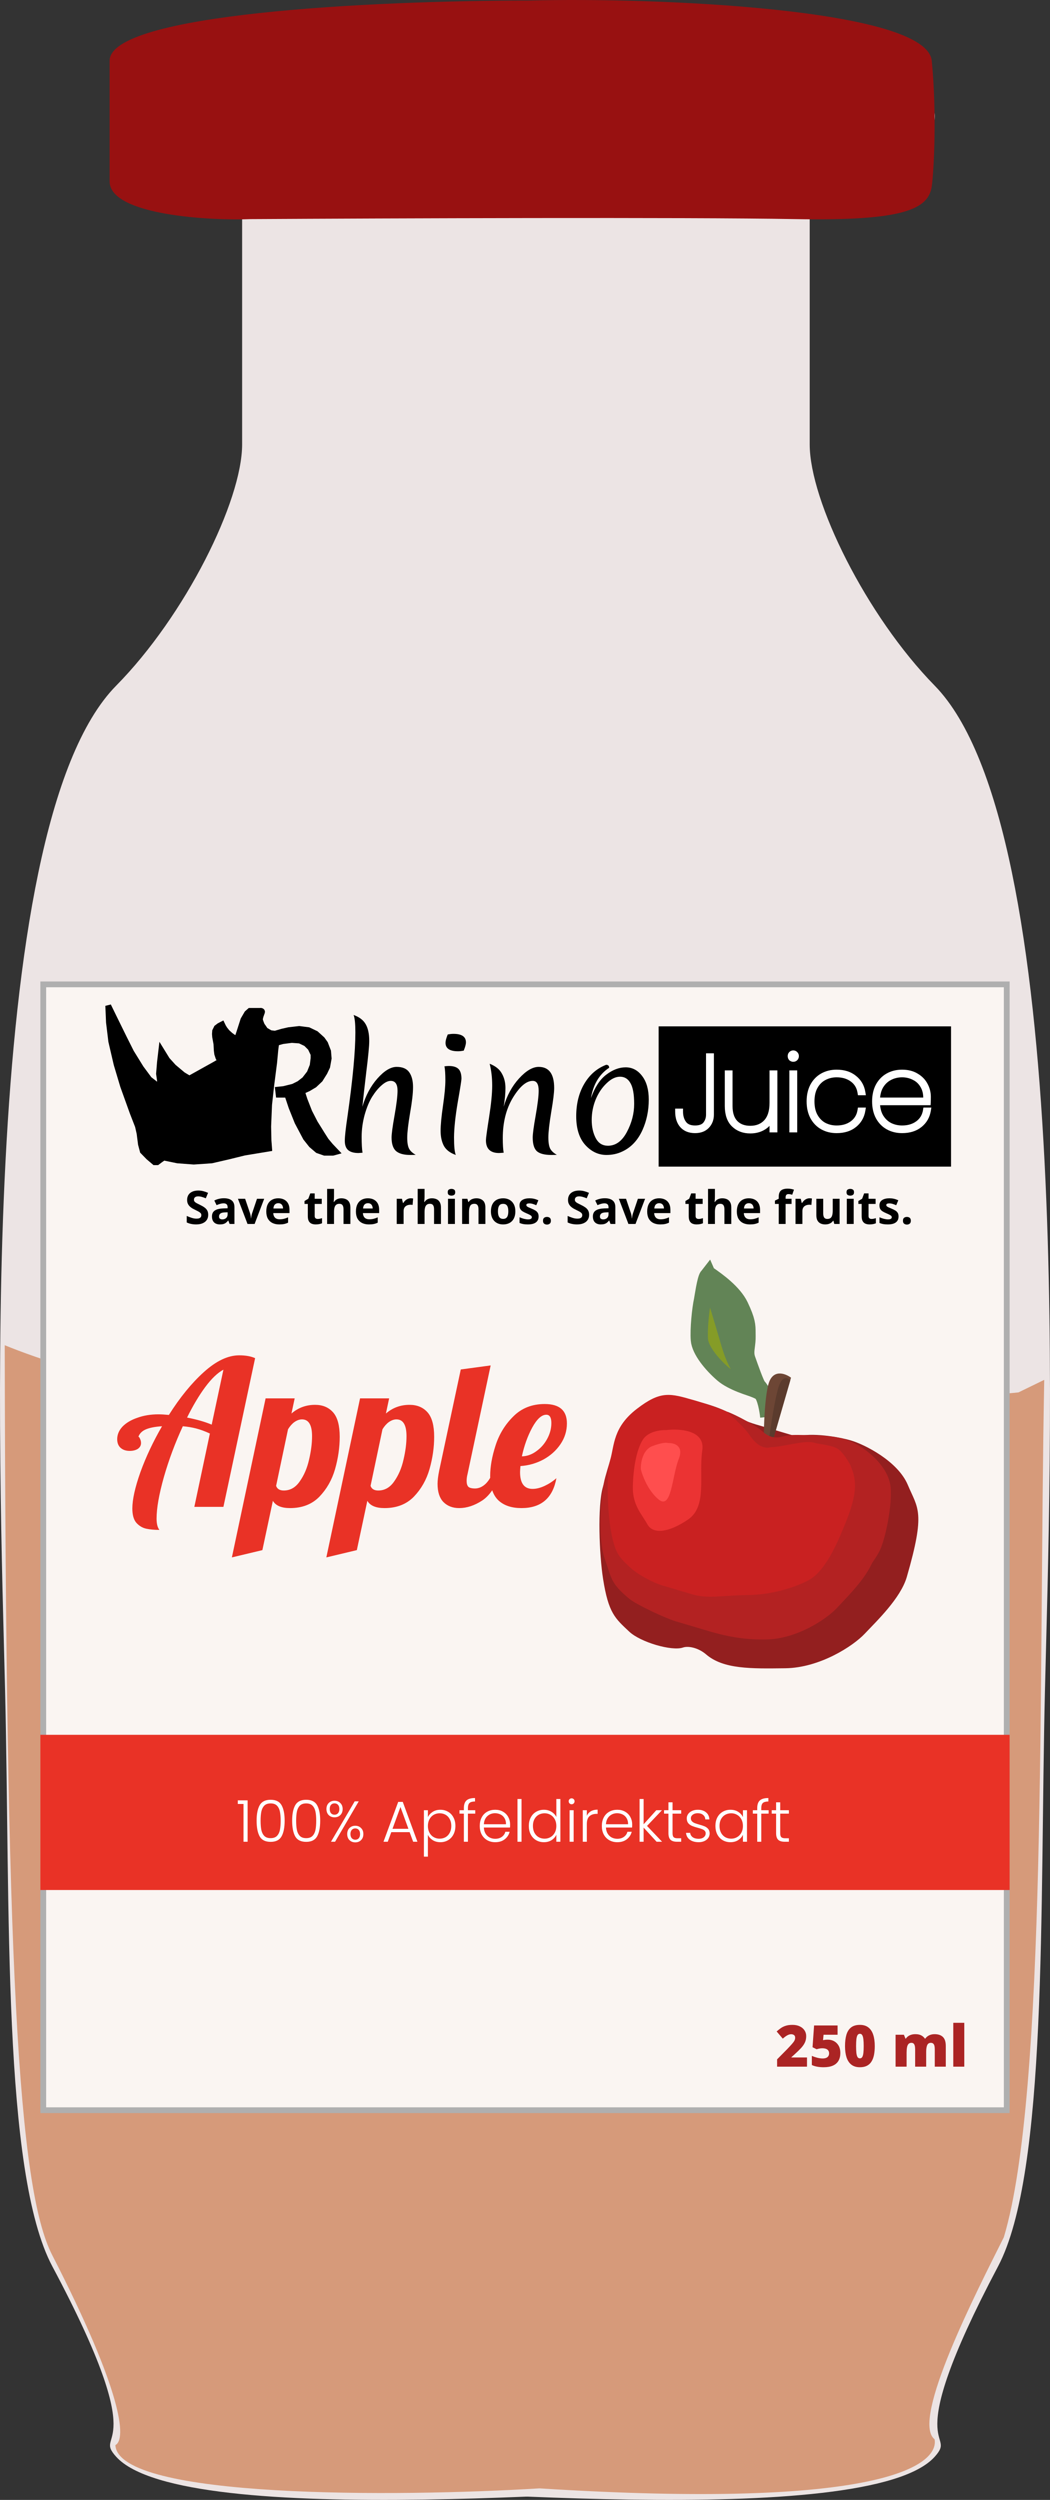 <svg width="182" height="433" viewBox="0 0 182 433" fill="none" xmlns="http://www.w3.org/2000/svg">
<rect x="0" y="0" width="182" height="433" fill="#333333" stroke="none"/>
<path d="M126.5 15C124.334 -2.05 107.015 17.789 65.5 20.522L51 430.302C69.953 430.849 150.408 438.403 162.008 425.534C166.215 420.866 155.371 425.862 172.992 392.559C181.614 376.264 180.223 330.517 181.125 292.81C182.028 255.103 186.375 143.631 162.008 118.752C150.159 106.655 140.348 86.802 140.348 76.966V35.352C159.842 35.352 161.105 30.905 162.008 20.522C162.91 10.139 128.666 32.05 126.5 15Z" fill="#ECE4E4"/>
<path d="M80 20.522C82.183 3.472 90.168 4.768 132 7.5V430.302C112.903 430.849 31.833 438.403 20.145 425.534C15.905 420.866 26.832 425.862 9.076 392.559C0.389 376.264 1.791 330.517 0.881 292.81C-0.028 255.103 -4.409 143.632 20.145 118.752C32.084 106.655 41.97 86.802 41.97 76.966V35.352C22.328 35.352 21.054 30.905 20.145 20.522C19.236 10.139 77.817 37.572 80 20.522Z" fill="#ECE4E4"/>
<path d="M77.218 247.008C43.368 247.008 12.182 237.669 0.82 233C1 340 3.096 379 9.048 390.594C21.271 414.409 21.959 422.527 20 423.5C20.47 432.839 69 432.5 93.5 431C152.738 434.736 162.784 426.975 162 422.5C157.769 419.231 169.5 396.5 174 387.5C181.5 362.5 180.021 290.559 181 239L176.536 241.172C169.679 241.95 152.323 241.989 137.749 235.918C119.531 228.331 119.531 247.008 77.218 247.008Z" fill="#CD7B4D" fill-opacity="0.7"/>
<path d="M161.503 10.523C160.603 1.467 113.511 -0.487 91.765 0.094C64.102 0.094 19 2.389 19 10.523V31.421C19 37.353 36.838 38.242 43.399 37.952C67.02 37.807 118.985 37.604 137.881 37.952C156.778 38.3 160.941 36.191 161.503 32.272C161.878 29.66 162.403 19.579 161.503 10.523Z" fill="#981111"/>
<rect x="7.5" y="170.5" width="167" height="195" fill="#FAF5F2" stroke="#AFAFAF"/>
<rect x="7" y="300.48" width="168" height="26.88" fill="#E93226"/>
<path d="M41.219 312.46V311.83H42.919V319H42.209V312.46H41.219ZM44.479 315.35C44.479 314.203 44.656 313.313 45.009 312.68C45.362 312.047 45.996 311.73 46.909 311.73C47.822 311.73 48.456 312.047 48.809 312.68C49.162 313.313 49.339 314.203 49.339 315.35C49.339 316.517 49.162 317.42 48.809 318.06C48.456 318.7 47.822 319.02 46.909 319.02C45.989 319.02 45.352 318.7 44.999 318.06C44.652 317.42 44.479 316.517 44.479 315.35ZM48.649 315.35C48.649 314.73 48.606 314.207 48.519 313.78C48.432 313.353 48.262 313.01 48.009 312.75C47.756 312.49 47.389 312.36 46.909 312.36C46.429 312.36 46.062 312.49 45.809 312.75C45.556 313.01 45.386 313.353 45.299 313.78C45.212 314.207 45.169 314.73 45.169 315.35C45.169 315.99 45.212 316.527 45.299 316.96C45.386 317.387 45.556 317.73 45.809 317.99C46.062 318.25 46.429 318.38 46.909 318.38C47.389 318.38 47.756 318.25 48.009 317.99C48.262 317.73 48.432 317.387 48.519 316.96C48.606 316.527 48.649 315.99 48.649 315.35ZM50.641 315.35C50.641 314.203 50.818 313.313 51.171 312.68C51.525 312.047 52.158 311.73 53.071 311.73C53.984 311.73 54.618 312.047 54.971 312.68C55.325 313.313 55.501 314.203 55.501 315.35C55.501 316.517 55.325 317.42 54.971 318.06C54.618 318.7 53.984 319.02 53.071 319.02C52.151 319.02 51.514 318.7 51.161 318.06C50.815 317.42 50.641 316.517 50.641 315.35ZM54.811 315.35C54.811 314.73 54.768 314.207 54.681 313.78C54.594 313.353 54.425 313.01 54.171 312.75C53.918 312.49 53.551 312.36 53.071 312.36C52.591 312.36 52.224 312.49 51.971 312.75C51.718 313.01 51.548 313.353 51.461 313.78C51.374 314.207 51.331 314.73 51.331 315.35C51.331 315.99 51.374 316.527 51.461 316.96C51.548 317.387 51.718 317.73 51.971 317.99C52.224 318.25 52.591 318.38 53.071 318.38C53.551 318.38 53.918 318.25 54.171 317.99C54.425 317.73 54.594 317.387 54.681 316.96C54.768 316.527 54.811 315.99 54.811 315.35ZM56.583 313.33C56.583 312.903 56.713 312.56 56.973 312.3C57.24 312.033 57.577 311.9 57.983 311.9C58.397 311.9 58.733 312.033 58.993 312.3C59.26 312.56 59.393 312.903 59.393 313.33C59.393 313.763 59.26 314.113 58.993 314.38C58.733 314.64 58.397 314.77 57.983 314.77C57.577 314.77 57.24 314.64 56.973 314.38C56.713 314.113 56.583 313.763 56.583 313.33ZM62.183 312L58.083 319H57.373L61.483 312H62.183ZM57.983 312.35C57.73 312.35 57.527 312.437 57.373 312.61C57.227 312.777 57.153 313.017 57.153 313.33C57.153 313.643 57.227 313.887 57.373 314.06C57.527 314.233 57.73 314.32 57.983 314.32C58.237 314.32 58.44 314.233 58.593 314.06C58.747 313.887 58.823 313.643 58.823 313.33C58.823 313.023 58.747 312.783 58.593 312.61C58.44 312.437 58.237 312.35 57.983 312.35ZM60.183 317.67C60.183 317.237 60.313 316.89 60.573 316.63C60.84 316.363 61.177 316.23 61.583 316.23C61.99 316.23 62.323 316.363 62.583 316.63C62.85 316.89 62.983 317.237 62.983 317.67C62.983 318.103 62.85 318.453 62.583 318.72C62.323 318.98 61.99 319.11 61.583 319.11C61.177 319.11 60.84 318.98 60.573 318.72C60.313 318.453 60.183 318.103 60.183 317.67ZM61.583 316.69C61.33 316.69 61.127 316.777 60.973 316.95C60.82 317.123 60.743 317.363 60.743 317.67C60.743 317.977 60.82 318.217 60.973 318.39C61.127 318.563 61.33 318.65 61.583 318.65C61.837 318.65 62.037 318.567 62.183 318.4C62.337 318.227 62.413 317.983 62.413 317.67C62.413 317.357 62.337 317.117 62.183 316.95C62.037 316.777 61.837 316.69 61.583 316.69ZM71.003 317.34H67.823L67.213 319H66.473L69.023 312.1H69.813L72.353 319H71.613L71.003 317.34ZM70.793 316.76L69.413 312.98L68.033 316.76H70.793ZM74.167 314.74C74.34 314.373 74.613 314.07 74.987 313.83C75.367 313.583 75.817 313.46 76.337 313.46C76.83 313.46 77.273 313.577 77.667 313.81C78.067 314.037 78.377 314.363 78.597 314.79C78.823 315.21 78.937 315.7 78.937 316.26C78.937 316.82 78.823 317.313 78.597 317.74C78.377 318.167 78.067 318.497 77.667 318.73C77.273 318.963 76.83 319.08 76.337 319.08C75.823 319.08 75.377 318.96 74.997 318.72C74.617 318.473 74.34 318.167 74.167 317.8V321.58H73.477V313.54H74.167V314.74ZM78.227 316.26C78.227 315.807 78.137 315.417 77.957 315.09C77.783 314.757 77.543 314.503 77.237 314.33C76.93 314.157 76.583 314.07 76.197 314.07C75.823 314.07 75.48 314.16 75.167 314.34C74.86 314.52 74.617 314.777 74.437 315.11C74.257 315.443 74.167 315.83 74.167 316.27C74.167 316.71 74.257 317.097 74.437 317.43C74.617 317.763 74.86 318.02 75.167 318.2C75.48 318.38 75.823 318.47 76.197 318.47C76.583 318.47 76.93 318.383 77.237 318.21C77.543 318.03 77.783 317.773 77.957 317.44C78.137 317.1 78.227 316.707 78.227 316.26ZM82.375 314.13H81.105V319H80.405V314.13H79.645V313.54H80.405V313.16C80.405 312.567 80.555 312.13 80.855 311.85C81.162 311.57 81.655 311.43 82.335 311.43V312.03C81.882 312.03 81.561 312.117 81.375 312.29C81.195 312.463 81.105 312.753 81.105 313.16V313.54H82.375V314.13ZM88.417 315.99C88.417 316.23 88.41 316.413 88.397 316.54H83.867C83.887 316.953 83.987 317.307 84.167 317.6C84.347 317.893 84.583 318.117 84.877 318.27C85.17 318.417 85.49 318.49 85.837 318.49C86.29 318.49 86.67 318.38 86.977 318.16C87.29 317.94 87.497 317.643 87.597 317.27H88.337C88.203 317.803 87.917 318.24 87.477 318.58C87.043 318.913 86.497 319.08 85.837 319.08C85.323 319.08 84.863 318.967 84.457 318.74C84.05 318.507 83.73 318.18 83.497 317.76C83.27 317.333 83.157 316.837 83.157 316.27C83.157 315.703 83.27 315.207 83.497 314.78C83.723 314.353 84.04 314.027 84.447 313.8C84.853 313.573 85.317 313.46 85.837 313.46C86.357 313.46 86.81 313.573 87.197 313.8C87.59 314.027 87.89 314.333 88.097 314.72C88.31 315.1 88.417 315.523 88.417 315.99ZM87.707 315.97C87.713 315.563 87.63 315.217 87.457 314.93C87.29 314.643 87.06 314.427 86.767 314.28C86.473 314.133 86.153 314.06 85.807 314.06C85.287 314.06 84.843 314.227 84.477 314.56C84.11 314.893 83.907 315.363 83.867 315.97H87.707ZM90.397 311.6V319H89.698V311.6H90.397ZM91.663 316.26C91.663 315.7 91.776 315.21 92.003 314.79C92.229 314.363 92.539 314.037 92.933 313.81C93.333 313.577 93.783 313.46 94.283 313.46C94.763 313.46 95.196 313.577 95.583 313.81C95.969 314.043 96.253 314.347 96.433 314.72V311.6H97.133V319H96.433V317.78C96.266 318.16 95.993 318.473 95.613 318.72C95.233 318.96 94.786 319.08 94.273 319.08C93.773 319.08 93.323 318.963 92.923 318.73C92.529 318.497 92.219 318.167 91.993 317.74C91.773 317.313 91.663 316.82 91.663 316.26ZM96.433 316.27C96.433 315.83 96.343 315.443 96.163 315.11C95.983 314.777 95.736 314.52 95.423 314.34C95.116 314.16 94.776 314.07 94.403 314.07C94.016 314.07 93.669 314.157 93.363 314.33C93.056 314.503 92.813 314.757 92.633 315.09C92.459 315.417 92.373 315.807 92.373 316.26C92.373 316.707 92.459 317.1 92.633 317.44C92.813 317.773 93.056 318.03 93.363 318.21C93.669 318.383 94.016 318.47 94.403 318.47C94.776 318.47 95.116 318.38 95.423 318.2C95.736 318.02 95.983 317.763 96.163 317.43C96.343 317.097 96.433 316.71 96.433 316.27ZM99.081 312.51C98.941 312.51 98.821 312.46 98.721 312.36C98.621 312.26 98.571 312.137 98.571 311.99C98.571 311.843 98.621 311.723 98.721 311.63C98.821 311.53 98.941 311.48 99.081 311.48C99.221 311.48 99.341 311.53 99.441 311.63C99.541 311.723 99.591 311.843 99.591 311.99C99.591 312.137 99.541 312.26 99.441 312.36C99.341 312.46 99.221 312.51 99.081 312.51ZM99.431 313.54V319H98.731V313.54H99.431ZM101.716 314.51C101.869 314.17 102.102 313.907 102.416 313.72C102.736 313.533 103.126 313.44 103.586 313.44V314.17H103.396C102.889 314.17 102.482 314.307 102.176 314.58C101.869 314.853 101.716 315.31 101.716 315.95V319H101.016V313.54H101.716V314.51ZM109.579 315.99C109.579 316.23 109.572 316.413 109.559 316.54H105.029C105.049 316.953 105.149 317.307 105.329 317.6C105.509 317.893 105.746 318.117 106.039 318.27C106.332 318.417 106.652 318.49 106.999 318.49C107.452 318.49 107.832 318.38 108.139 318.16C108.452 317.94 108.659 317.643 108.759 317.27H109.499C109.366 317.803 109.079 318.24 108.639 318.58C108.206 318.913 107.659 319.08 106.999 319.08C106.486 319.08 106.026 318.967 105.619 318.74C105.212 318.507 104.892 318.18 104.659 317.76C104.432 317.333 104.319 316.837 104.319 316.27C104.319 315.703 104.432 315.207 104.659 314.78C104.886 314.353 105.202 314.027 105.609 313.8C106.016 313.573 106.479 313.46 106.999 313.46C107.519 313.46 107.972 313.573 108.359 313.8C108.752 314.027 109.052 314.333 109.259 314.72C109.472 315.1 109.579 315.523 109.579 315.99ZM108.869 315.97C108.876 315.563 108.792 315.217 108.619 314.93C108.452 314.643 108.222 314.427 107.929 314.28C107.636 314.133 107.316 314.06 106.969 314.06C106.449 314.06 106.006 314.227 105.639 314.56C105.272 314.893 105.069 315.363 105.029 315.97H108.869ZM113.81 319L111.56 316.55V319H110.86V311.6H111.56V315.98L113.76 313.54H114.74L112.15 316.26L114.76 319H113.81ZM116.574 314.13V317.52C116.574 317.853 116.638 318.083 116.764 318.21C116.891 318.337 117.114 318.4 117.434 318.4H118.074V319H117.324C116.831 319 116.464 318.887 116.224 318.66C115.984 318.427 115.864 318.047 115.864 317.52V314.13H115.104V313.54H115.864V312.17H116.574V313.54H118.074V314.13H116.574ZM121.109 319.08C120.482 319.08 119.969 318.937 119.569 318.65C119.175 318.357 118.955 317.96 118.909 317.46H119.629C119.662 317.767 119.805 318.017 120.059 318.21C120.319 318.397 120.665 318.49 121.099 318.49C121.479 318.49 121.775 318.4 121.989 318.22C122.209 318.04 122.319 317.817 122.319 317.55C122.319 317.363 122.259 317.21 122.139 317.09C122.019 316.97 121.865 316.877 121.679 316.81C121.499 316.737 121.252 316.66 120.939 316.58C120.532 316.473 120.202 316.367 119.949 316.26C119.695 316.153 119.479 315.997 119.299 315.79C119.125 315.577 119.039 315.293 119.039 314.94C119.039 314.673 119.119 314.427 119.279 314.2C119.439 313.973 119.665 313.793 119.959 313.66C120.252 313.527 120.585 313.46 120.959 313.46C121.545 313.46 122.019 313.61 122.379 313.91C122.739 314.203 122.932 314.61 122.959 315.13H122.259C122.239 314.81 122.112 314.553 121.879 314.36C121.652 314.16 121.339 314.06 120.939 314.06C120.585 314.06 120.299 314.143 120.079 314.31C119.859 314.477 119.749 314.683 119.749 314.93C119.749 315.143 119.812 315.32 119.939 315.46C120.072 315.593 120.235 315.7 120.429 315.78C120.622 315.853 120.882 315.937 121.209 316.03C121.602 316.137 121.915 316.24 122.149 316.34C122.382 316.44 122.582 316.587 122.749 316.78C122.915 316.973 123.002 317.23 123.009 317.55C123.009 317.843 122.929 318.107 122.769 318.34C122.609 318.567 122.385 318.747 122.099 318.88C121.812 319.013 121.482 319.08 121.109 319.08ZM124.006 316.26C124.006 315.7 124.116 315.21 124.336 314.79C124.563 314.363 124.873 314.037 125.266 313.81C125.666 313.577 126.116 313.46 126.616 313.46C127.136 313.46 127.583 313.58 127.956 313.82C128.336 314.06 128.61 314.367 128.776 314.74V313.54H129.476V319H128.776V317.79C128.603 318.163 128.326 318.473 127.946 318.72C127.573 318.96 127.126 319.08 126.606 319.08C126.113 319.08 125.666 318.963 125.266 318.73C124.873 318.497 124.563 318.167 124.336 317.74C124.116 317.313 124.006 316.82 124.006 316.26ZM128.776 316.27C128.776 315.83 128.686 315.443 128.506 315.11C128.326 314.777 128.08 314.52 127.766 314.34C127.46 314.16 127.12 314.07 126.746 314.07C126.36 314.07 126.013 314.157 125.706 314.33C125.4 314.503 125.156 314.757 124.976 315.09C124.803 315.417 124.716 315.807 124.716 316.26C124.716 316.707 124.803 317.1 124.976 317.44C125.156 317.773 125.4 318.03 125.706 318.21C126.013 318.383 126.36 318.47 126.746 318.47C127.12 318.47 127.46 318.38 127.766 318.2C128.08 318.02 128.326 317.763 128.506 317.43C128.686 317.097 128.776 316.71 128.776 316.27ZM133.224 314.13H131.954V319H131.254V314.13H130.494V313.54H131.254V313.16C131.254 312.567 131.404 312.13 131.704 311.85C132.011 311.57 132.504 311.43 133.184 311.43V312.03C132.731 312.03 132.411 312.117 132.224 312.29C132.044 312.463 131.954 312.753 131.954 313.16V313.54H133.224V314.13ZM135.236 314.13V317.52C135.236 317.853 135.3 318.083 135.426 318.21C135.553 318.337 135.776 318.4 136.096 318.4H136.736V319H135.986C135.493 319 135.126 318.887 134.886 318.66C134.646 318.427 134.526 318.047 134.526 317.52V314.13H133.766V313.54H134.526V312.17H135.236V313.54H136.736V314.13H135.236Z" fill="white"/>
<path d="M45.667 198.989L46.648 198.886L46.545 197.546L46.493 195.124L46.648 191.361L47.01 188.063L47.526 184.043L47.733 181.827L47.887 180.642L48.972 180.333L50.573 180.127L51.967 180.23L53.052 180.745L53.827 181.518L54.343 182.6V183.322L54.188 184.559L53.672 185.847L52.794 186.981L51.864 187.702L50.831 188.218L49.178 188.63L48.197 188.733L48.301 189.609H49.798L50.521 191.774L51.554 194.351L53 197.082L53.981 198.319L55.066 199.246L56.254 199.659H57.7L58.268 199.504L57.287 198.473L56.512 197.546L55.789 196.412L55.376 195.742L54.601 194.505L53.62 192.598L52.794 190.485L52.329 189.042L53.465 188.527L54.498 187.909L55.479 186.981L56.254 185.744L56.719 184.765L56.977 183.322L56.874 182.085L56.357 180.745L55.841 180.024L54.756 179.044L53.465 178.426L51.864 178.22L50.056 178.426L48.92 178.684L47.681 179.044L46.855 178.941L45.977 178.426L45.667 177.962L45.408 177.601L45.254 177.241L44.944 176.365L45.15 177.653L45.254 178.581L45.357 180.23L45.254 182.91L44.479 189.403L43.859 193.835L43.653 196.412V197.546L44.014 198.319L44.582 198.731L45.667 198.989Z" fill="black" stroke="black"/>
<path d="M62.813 191.696C63.381 189.755 64.25 188.123 65.421 186.801C66.609 185.461 67.719 184.791 68.752 184.791C69.785 184.791 70.516 185.108 70.947 185.744C71.377 186.362 71.592 187.213 71.592 188.295C71.592 189.36 71.42 190.863 71.076 192.804C70.749 194.746 70.585 196.163 70.585 197.056C70.585 197.932 70.697 198.576 70.921 198.989C71.145 199.384 71.523 199.727 72.057 200.019C71.833 200.037 71.515 200.045 71.102 200.045C70 200.045 69.182 199.822 68.649 199.375C68.132 198.911 67.874 198.13 67.874 197.03C67.874 196.395 68.046 195.115 68.39 193.191C68.735 191.25 68.907 189.824 68.907 188.913C68.907 187.78 68.511 187.213 67.719 187.213C67.254 187.213 66.738 187.462 66.17 187.96C65.602 188.441 65.051 189.102 64.517 189.944C64.001 190.769 63.562 191.825 63.2 193.114C62.856 194.385 62.684 195.647 62.684 196.902C62.684 198.138 62.735 199.057 62.839 199.659C62.425 199.693 62.193 199.71 62.141 199.71C61.332 199.71 60.73 199.538 60.334 199.195C59.955 198.851 59.766 198.319 59.766 197.597C59.766 196.859 59.921 195.45 60.23 193.371C61.143 186.981 61.599 182.128 61.599 178.812C61.599 177.318 61.496 176.313 61.289 175.798C62.288 176.158 62.985 176.691 63.381 177.395C63.794 178.1 64.001 179.07 64.001 180.307C64.001 181.166 63.828 182.97 63.484 185.718C63.157 188.467 62.933 190.46 62.813 191.696ZM79.006 200.045C78.024 199.702 77.336 199.178 76.94 198.473C76.561 197.752 76.372 196.884 76.372 195.871C76.372 194.857 76.51 193.406 76.785 191.516C77.06 189.626 77.198 188.158 77.198 187.11C77.198 186.062 77.147 185.254 77.043 184.688C77.353 184.653 77.603 184.636 77.792 184.636C78.567 184.636 79.126 184.808 79.471 185.151C79.815 185.495 79.987 186.062 79.987 186.852C79.987 187.11 79.772 188.467 79.341 190.923C78.928 193.363 78.713 195.381 78.696 196.979C78.696 198.559 78.799 199.581 79.006 200.045ZM79.393 182.085C77.947 182.085 77.224 181.595 77.224 180.616C77.224 180.273 77.353 179.792 77.611 179.173C77.99 179.104 78.317 179.07 78.593 179.07C80.039 179.07 80.762 179.56 80.762 180.539C80.762 180.882 80.632 181.363 80.374 181.982C79.996 182.051 79.668 182.085 79.393 182.085ZM96.056 188.45C96.056 189.24 95.884 190.64 95.539 192.65C95.212 194.643 95.049 196.094 95.049 197.005C95.049 197.915 95.161 198.576 95.385 198.989C95.608 199.384 95.987 199.727 96.521 200.019C96.297 200.037 95.978 200.045 95.565 200.045C94.395 200.045 93.56 199.831 93.061 199.401C92.578 198.954 92.338 198.164 92.338 197.03C92.338 196.395 92.51 195.115 92.854 193.191C93.198 191.25 93.37 189.824 93.37 188.913C93.37 187.78 93.026 187.213 92.338 187.213C91.236 187.213 90.091 188.183 88.903 190.125C87.732 192.066 87.147 194.402 87.147 197.133C87.147 198.216 87.199 199.057 87.302 199.659C86.855 199.693 86.588 199.71 86.502 199.71C84.987 199.71 84.229 198.972 84.229 197.494C84.229 197.151 84.41 195.828 84.772 193.526C85.133 191.224 85.314 189.395 85.314 188.037C85.314 186.663 85.168 185.4 84.875 184.249C85.891 184.645 86.596 185.211 86.992 185.95C87.405 186.672 87.612 187.505 87.612 188.45C87.612 189.377 87.509 190.46 87.302 191.696C87.87 189.755 88.757 188.123 89.962 186.801C91.184 185.461 92.32 184.791 93.37 184.791C95.161 184.791 96.056 186.01 96.056 188.45ZM109.922 191.207C109.922 189.523 109.707 188.321 109.276 187.599C108.863 186.861 108.261 186.491 107.469 186.491C106.694 186.491 105.911 186.878 105.119 187.651C104.327 188.407 103.699 189.352 103.234 190.485C102.786 191.602 102.562 192.77 102.562 193.99C102.562 195.192 102.795 196.24 103.26 197.133C103.724 198.01 104.43 198.448 105.377 198.448C106.72 198.448 107.813 197.657 108.656 196.077C109.5 194.497 109.922 192.873 109.922 191.207ZM102.433 190.202C103.087 188.347 103.965 186.998 105.067 186.156C106.186 185.297 107.314 184.868 108.45 184.868C109.603 184.868 110.559 185.375 111.316 186.388C112.074 187.385 112.452 188.742 112.452 190.46C112.452 192.349 112.091 194.101 111.368 195.716C110.559 197.503 109.388 198.748 107.856 199.453C107.03 199.848 106.117 200.045 105.119 200.045C103.724 200.045 102.502 199.47 101.452 198.319C100.402 197.151 99.877 195.493 99.877 193.346C99.877 191.181 100.342 189.309 101.271 187.728C102.201 186.148 103.466 185.048 105.067 184.43C105.411 184.43 105.584 184.602 105.584 184.945C103.879 186.062 102.829 187.814 102.433 190.202Z" fill="black"/>
<path d="M164.346 178.271H114.664V201.566H164.346V178.271Z" fill="black" stroke="black"/>
<path d="M123.492 182.94V182.69H123.242H122.88H122.63V182.94V193.06C122.63 193.643 122.461 194.148 122.124 194.583C121.815 194.969 121.289 195.191 120.476 195.191C119.625 195.191 119.055 194.932 118.707 194.462C118.336 193.961 118.141 193.319 118.141 192.518V192.268H117.891H117.53H117.28V192.518C117.28 193.57 117.544 194.429 118.101 195.064L118.101 195.064L118.103 195.066C118.679 195.707 119.482 196.015 120.476 196.015C121.395 196.015 122.142 195.746 122.682 195.18L122.682 195.18C123.224 194.612 123.492 193.899 123.492 193.06V182.94ZM134.496 185.899V185.649H134.246H133.885H133.635V185.899V191.039C133.635 192.469 133.293 193.511 132.653 194.206C132.008 194.894 131.15 195.245 130.053 195.245C128.997 195.245 128.195 194.932 127.612 194.33C127.032 193.718 126.724 192.815 126.724 191.58V185.899V185.649H126.474H126.13H125.88V185.899V191.544C125.88 193.015 126.258 194.162 127.059 194.935C127.846 195.695 128.851 196.069 130.053 196.069C131.048 196.069 131.919 195.817 132.654 195.303C133.055 195.026 133.382 194.681 133.635 194.272V195.639V195.889H133.885H134.246H134.496V195.639V185.899ZM136.973 183.448L136.984 183.461L136.996 183.471C137.14 183.597 137.314 183.659 137.504 183.659C137.694 183.659 137.869 183.597 138.006 183.46C138.154 183.313 138.224 183.128 138.224 182.922C138.224 182.723 138.157 182.54 138.006 182.403C137.874 182.258 137.7 182.185 137.504 182.185C137.304 182.185 137.126 182.261 136.984 182.403C136.843 182.543 136.784 182.727 136.784 182.922C136.784 183.119 136.843 183.301 136.973 183.448ZM137.935 185.899V185.649H137.685H137.323H137.073V185.899V195.639V195.889H137.323H137.685H137.935V195.639V185.899ZM140.69 187.98L140.689 187.983C140.269 188.783 140.063 189.714 140.063 190.769C140.063 191.824 140.269 192.755 140.689 193.555L140.689 193.555L140.69 193.557C141.121 194.354 141.715 194.967 142.469 195.388L142.469 195.388C143.222 195.808 144.071 196.015 145.013 196.015C146.297 196.015 147.369 195.691 148.206 195.023L148.206 195.022C149.05 194.346 149.564 193.461 149.742 192.379L149.79 192.088H149.496H149.134H148.922L148.887 192.298C148.741 193.199 148.322 193.897 147.63 194.41C146.933 194.926 146.066 195.191 145.013 195.191C144.268 195.191 143.585 195.031 142.96 194.714C142.355 194.389 141.865 193.902 141.489 193.242C141.118 192.592 140.925 191.772 140.925 190.769C140.925 189.766 141.118 188.946 141.489 188.295C141.865 187.635 142.355 187.155 142.959 186.842L142.96 186.841C143.586 186.512 144.269 186.347 145.013 186.347C146.066 186.347 146.933 186.612 147.63 187.128C148.322 187.64 148.741 188.339 148.887 189.24L148.922 189.45H149.134H149.496H149.79L149.742 189.159C149.564 188.077 149.051 187.198 148.206 186.533C147.369 185.853 146.298 185.522 145.013 185.522C144.071 185.522 143.222 185.73 142.469 186.149L142.469 186.149C141.715 186.571 141.121 187.183 140.69 187.98ZM158.98 194.41L158.98 194.41C158.283 194.926 157.417 195.191 156.363 195.191C155.629 195.191 154.957 195.036 154.344 194.731C153.738 194.417 153.242 193.946 152.854 193.31C152.518 192.739 152.324 192.033 152.283 191.181H160.828H161.064L161.077 190.945C161.09 190.722 161.096 190.391 161.096 189.957C161.096 189.205 160.911 188.491 160.542 187.818C160.182 187.138 159.642 186.589 158.931 186.171C158.211 185.735 157.351 185.522 156.363 185.522C155.422 185.522 154.571 185.729 153.819 186.149C153.065 186.571 152.471 187.183 152.04 187.98L152.038 187.983C151.619 188.783 151.414 189.714 151.414 190.769C151.414 191.823 151.619 192.755 152.038 193.555L152.04 193.557C152.471 194.354 153.065 194.967 153.819 195.388C154.571 195.808 155.422 196.015 156.363 196.015C157.648 196.015 158.719 195.691 159.556 195.023L159.556 195.022C160.401 194.346 160.915 193.461 161.093 192.379L161.141 192.088H160.846H160.485H160.272L160.238 192.298C160.091 193.199 159.672 193.897 158.98 194.41ZM160.281 190.356H152.283C152.324 189.505 152.518 188.799 152.854 188.228C153.242 187.592 153.738 187.127 154.342 186.826L154.345 186.824C154.959 186.507 155.63 186.347 156.363 186.347C157.084 186.347 157.749 186.506 158.363 186.824L158.363 186.824L158.368 186.827C158.983 187.128 159.464 187.59 159.814 188.22L159.815 188.224C160.142 188.793 160.302 189.5 160.281 190.356Z" fill="white" stroke="white" stroke-width="0.5"/>
<path d="M25.752 200.421L26.797 201.308H27.239L27.761 200.918L28.364 200.492L30.775 200.989L33.588 201.201L36.682 200.989L39.615 200.314L42.348 199.64L46.596 198.937L45.281 178.351L45.15 177.447L45.04 176.519C45.094 176.365 45.138 176.071 45.202 175.901C45.282 175.688 45.288 175.653 45.408 175.334C45.505 175.078 45.161 175.052 45.04 175.087H43.312L42.83 175.513L42.187 176.613L41.504 178.742L41.223 179.593L40.901 179.771H40.58L39.934 179.302L39.366 178.787L38.953 178.271L38.695 177.859L38.49 177.429L38.008 177.677L37.566 178.014L37.285 178.581L37.249 179.096L37.285 179.593L37.507 180.797L37.566 181.93L37.646 182.549L37.868 183.219L38.127 183.476L38.49 183.638L37.285 184.348L35.115 185.554L32.824 186.831L31.699 186.157L30.092 184.809L28.967 183.567L27.962 181.935L27.721 183.993L27.56 185.98L27.721 187.115L27.801 188.428L25.872 186.938L24.426 184.986L22.738 182.254L21.492 179.771L19.765 176.258L18.76 174.2L18.881 177.074L19.282 180.374L20.207 184.348L21.332 188.109L22.979 192.686L23.904 195.063L24.185 196.305L24.426 198.186L24.747 199.392L25.752 200.421Z" fill="black" stroke="black"/>
<path d="M36.09 210.414C36.09 210.753 36.008 211.047 35.844 211.297C35.68 211.547 35.44 211.74 35.125 211.875C34.812 212.01 34.432 212.078 33.984 212.078C33.786 212.078 33.592 212.065 33.402 212.039C33.215 212.013 33.034 211.975 32.859 211.926C32.688 211.874 32.523 211.81 32.367 211.734V210.609C32.638 210.729 32.919 210.837 33.211 210.934C33.503 211.03 33.792 211.078 34.078 211.078C34.276 211.078 34.435 211.052 34.555 211C34.677 210.948 34.766 210.876 34.82 210.785C34.875 210.694 34.902 210.59 34.902 210.473C34.902 210.329 34.854 210.207 34.758 210.105C34.661 210.004 34.529 209.909 34.359 209.82C34.193 209.732 34.004 209.637 33.793 209.535C33.66 209.473 33.516 209.397 33.359 209.309C33.203 209.217 33.055 209.107 32.914 208.977C32.773 208.846 32.658 208.689 32.566 208.504C32.478 208.316 32.434 208.092 32.434 207.832C32.434 207.491 32.512 207.199 32.668 206.957C32.824 206.715 33.047 206.53 33.336 206.402C33.628 206.272 33.971 206.207 34.367 206.207C34.664 206.207 34.947 206.242 35.215 206.312C35.486 206.38 35.768 206.479 36.062 206.609L35.672 207.551C35.409 207.444 35.173 207.362 34.965 207.305C34.757 207.245 34.544 207.215 34.328 207.215C34.177 207.215 34.048 207.24 33.941 207.289C33.835 207.336 33.754 207.404 33.699 207.492C33.645 207.578 33.617 207.678 33.617 207.793C33.617 207.928 33.656 208.043 33.734 208.137C33.815 208.228 33.935 208.316 34.094 208.402C34.255 208.488 34.456 208.589 34.695 208.703C34.987 208.841 35.236 208.986 35.441 209.137C35.65 209.285 35.81 209.461 35.922 209.664C36.034 209.865 36.09 210.115 36.09 210.414ZM38.82 207.543C39.406 207.543 39.855 207.671 40.168 207.926C40.48 208.181 40.637 208.569 40.637 209.09V212H39.805L39.574 211.406H39.543C39.418 211.562 39.29 211.69 39.16 211.789C39.03 211.888 38.88 211.961 38.711 212.008C38.542 212.055 38.336 212.078 38.094 212.078C37.836 212.078 37.604 212.029 37.398 211.93C37.195 211.831 37.035 211.68 36.918 211.477C36.801 211.271 36.742 211.01 36.742 210.695C36.742 210.232 36.905 209.891 37.23 209.672C37.556 209.451 38.044 209.328 38.695 209.305L39.453 209.281V209.09C39.453 208.861 39.393 208.693 39.273 208.586C39.154 208.479 38.987 208.426 38.773 208.426C38.562 208.426 38.355 208.456 38.152 208.516C37.949 208.576 37.746 208.651 37.543 208.742L37.148 207.938C37.38 207.815 37.639 207.719 37.926 207.648C38.215 207.578 38.513 207.543 38.82 207.543ZM39.453 209.977L38.992 209.992C38.607 210.003 38.339 210.072 38.188 210.199C38.039 210.327 37.965 210.495 37.965 210.703C37.965 210.885 38.018 211.016 38.125 211.094C38.232 211.169 38.371 211.207 38.543 211.207C38.798 211.207 39.013 211.132 39.188 210.98C39.365 210.829 39.453 210.615 39.453 210.336V209.977ZM42.906 212L41.242 207.633H42.488L43.332 210.121C43.379 210.267 43.415 210.421 43.441 210.582C43.47 210.743 43.49 210.888 43.5 211.016H43.531C43.539 210.878 43.557 210.73 43.586 210.574C43.617 210.418 43.658 210.267 43.707 210.121L44.547 207.633H45.793L44.129 212H42.906ZM48.223 207.551C48.626 207.551 48.974 207.629 49.266 207.785C49.557 207.939 49.783 208.163 49.941 208.457C50.1 208.751 50.18 209.111 50.18 209.535V210.113H47.363C47.376 210.449 47.477 210.714 47.664 210.906C47.854 211.096 48.117 211.191 48.453 211.191C48.732 211.191 48.987 211.163 49.219 211.105C49.45 211.048 49.689 210.962 49.934 210.848V211.77C49.717 211.876 49.491 211.954 49.254 212.004C49.02 212.053 48.734 212.078 48.398 212.078C47.961 212.078 47.573 211.997 47.234 211.836C46.898 211.674 46.634 211.428 46.441 211.098C46.251 210.767 46.156 210.35 46.156 209.848C46.156 209.337 46.242 208.913 46.414 208.574C46.589 208.233 46.831 207.978 47.141 207.809C47.45 207.637 47.811 207.551 48.223 207.551ZM48.23 208.398C47.999 208.398 47.806 208.473 47.652 208.621C47.501 208.77 47.414 209.003 47.391 209.32H49.062C49.06 209.143 49.027 208.986 48.965 208.848C48.905 208.71 48.814 208.6 48.691 208.52C48.572 208.439 48.418 208.398 48.23 208.398ZM55.066 211.129C55.197 211.129 55.323 211.116 55.445 211.09C55.57 211.064 55.694 211.031 55.816 210.992V211.879C55.689 211.936 55.53 211.983 55.34 212.02C55.152 212.059 54.947 212.078 54.723 212.078C54.462 212.078 54.228 212.036 54.02 211.953C53.814 211.867 53.651 211.72 53.531 211.512C53.414 211.301 53.355 211.008 53.355 210.633V208.527H52.785V208.023L53.441 207.625L53.785 206.703H54.547V207.633H55.77V208.527H54.547V210.633C54.547 210.799 54.594 210.924 54.688 211.008C54.784 211.089 54.91 211.129 55.066 211.129ZM57.895 205.922V207.16C57.895 207.376 57.887 207.582 57.871 207.777C57.858 207.973 57.848 208.111 57.84 208.191H57.902C57.996 208.04 58.107 207.918 58.234 207.824C58.365 207.73 58.508 207.661 58.664 207.617C58.82 207.573 58.988 207.551 59.168 207.551C59.483 207.551 59.758 207.607 59.992 207.719C60.227 207.828 60.409 208.001 60.539 208.238C60.669 208.473 60.734 208.777 60.734 209.152V212H59.543V209.449C59.543 209.137 59.486 208.901 59.371 208.742C59.257 208.583 59.079 208.504 58.84 208.504C58.6 208.504 58.411 208.56 58.273 208.672C58.135 208.781 58.038 208.944 57.98 209.16C57.923 209.374 57.895 209.635 57.895 209.945V212H56.703V205.922H57.895ZM63.762 207.551C64.165 207.551 64.513 207.629 64.805 207.785C65.096 207.939 65.322 208.163 65.481 208.457C65.639 208.751 65.719 209.111 65.719 209.535V210.113H62.902C62.915 210.449 63.016 210.714 63.203 210.906C63.393 211.096 63.656 211.191 63.992 211.191C64.271 211.191 64.526 211.163 64.758 211.105C64.99 211.048 65.228 210.962 65.473 210.848V211.77C65.257 211.876 65.03 211.954 64.793 212.004C64.559 212.053 64.273 212.078 63.938 212.078C63.5 212.078 63.112 211.997 62.773 211.836C62.438 211.674 62.173 211.428 61.98 211.098C61.79 210.767 61.695 210.35 61.695 209.848C61.695 209.337 61.781 208.913 61.953 208.574C62.128 208.233 62.37 207.978 62.68 207.809C62.99 207.637 63.35 207.551 63.762 207.551ZM63.77 208.398C63.538 208.398 63.345 208.473 63.191 208.621C63.04 208.77 62.953 209.003 62.93 209.32H64.602C64.599 209.143 64.566 208.986 64.504 208.848C64.444 208.71 64.353 208.6 64.231 208.52C64.111 208.439 63.957 208.398 63.77 208.398ZM71.203 207.551C71.263 207.551 71.332 207.555 71.41 207.562C71.491 207.568 71.556 207.576 71.606 207.586L71.516 208.703C71.477 208.69 71.421 208.681 71.348 208.676C71.277 208.668 71.216 208.664 71.164 208.664C71.01 208.664 70.861 208.684 70.715 208.723C70.572 208.762 70.443 208.826 70.328 208.914C70.213 209 70.122 209.115 70.055 209.258C69.99 209.398 69.957 209.572 69.957 209.777V212H68.766V207.633H69.668L69.844 208.367H69.902C69.988 208.219 70.095 208.083 70.223 207.961C70.353 207.836 70.5 207.737 70.664 207.664C70.831 207.589 71.01 207.551 71.203 207.551ZM73.59 205.922V207.16C73.59 207.376 73.582 207.582 73.566 207.777C73.553 207.973 73.543 208.111 73.535 208.191H73.598C73.691 208.04 73.802 207.918 73.93 207.824C74.06 207.73 74.203 207.661 74.359 207.617C74.516 207.573 74.684 207.551 74.863 207.551C75.178 207.551 75.453 207.607 75.688 207.719C75.922 207.828 76.104 208.001 76.234 208.238C76.365 208.473 76.43 208.777 76.43 209.152V212H75.238V209.449C75.238 209.137 75.181 208.901 75.066 208.742C74.952 208.583 74.775 208.504 74.535 208.504C74.296 208.504 74.107 208.56 73.969 208.672C73.831 208.781 73.733 208.944 73.676 209.16C73.618 209.374 73.59 209.635 73.59 209.945V212H72.398V205.922H73.59ZM78.848 207.633V212H77.656V207.633H78.848ZM78.254 205.922C78.431 205.922 78.583 205.964 78.711 206.047C78.838 206.128 78.902 206.28 78.902 206.504C78.902 206.725 78.838 206.879 78.711 206.965C78.583 207.048 78.431 207.09 78.254 207.09C78.074 207.09 77.921 207.048 77.793 206.965C77.668 206.879 77.606 206.725 77.606 206.504C77.606 206.28 77.668 206.128 77.793 206.047C77.921 205.964 78.074 205.922 78.254 205.922ZM82.582 207.551C83.048 207.551 83.423 207.678 83.707 207.934C83.991 208.186 84.133 208.592 84.133 209.152V212H82.941V209.449C82.941 209.137 82.884 208.901 82.769 208.742C82.658 208.583 82.481 208.504 82.238 208.504C81.874 208.504 81.625 208.628 81.492 208.875C81.359 209.122 81.293 209.479 81.293 209.945V212H80.102V207.633H81.012L81.172 208.191H81.238C81.332 208.04 81.448 207.918 81.586 207.824C81.727 207.73 81.882 207.661 82.051 207.617C82.223 207.573 82.4 207.551 82.582 207.551ZM89.328 209.809C89.328 210.173 89.279 210.496 89.18 210.777C89.083 211.059 88.941 211.297 88.754 211.492C88.569 211.685 88.345 211.831 88.082 211.93C87.822 212.029 87.527 212.078 87.199 212.078C86.892 212.078 86.609 212.029 86.352 211.93C86.096 211.831 85.874 211.685 85.684 211.492C85.496 211.297 85.35 211.059 85.246 210.777C85.144 210.496 85.094 210.173 85.094 209.809C85.094 209.324 85.18 208.914 85.352 208.578C85.523 208.242 85.768 207.987 86.086 207.812C86.404 207.638 86.783 207.551 87.223 207.551C87.632 207.551 87.993 207.638 88.309 207.812C88.626 207.987 88.875 208.242 89.055 208.578C89.237 208.914 89.328 209.324 89.328 209.809ZM86.309 209.809C86.309 210.095 86.34 210.336 86.402 210.531C86.465 210.727 86.562 210.874 86.695 210.973C86.828 211.072 87.001 211.121 87.215 211.121C87.426 211.121 87.596 211.072 87.727 210.973C87.859 210.874 87.956 210.727 88.016 210.531C88.078 210.336 88.109 210.095 88.109 209.809C88.109 209.52 88.078 209.28 88.016 209.09C87.956 208.897 87.859 208.753 87.727 208.656C87.594 208.56 87.421 208.512 87.207 208.512C86.892 208.512 86.663 208.62 86.519 208.836C86.379 209.052 86.309 209.376 86.309 209.809ZM93.359 210.703C93.359 211 93.289 211.251 93.148 211.457C93.01 211.66 92.803 211.815 92.527 211.922C92.251 212.026 91.908 212.078 91.496 212.078C91.191 212.078 90.93 212.059 90.711 212.02C90.495 211.98 90.276 211.915 90.055 211.824V210.84C90.292 210.947 90.546 211.035 90.816 211.105C91.09 211.173 91.329 211.207 91.535 211.207C91.767 211.207 91.932 211.173 92.031 211.105C92.133 211.035 92.184 210.944 92.184 210.832C92.184 210.759 92.163 210.694 92.121 210.637C92.082 210.577 91.996 210.51 91.863 210.438C91.731 210.362 91.522 210.264 91.238 210.145C90.965 210.03 90.74 209.914 90.562 209.797C90.388 209.68 90.258 209.542 90.172 209.383C90.088 209.221 90.047 209.017 90.047 208.77C90.047 208.366 90.203 208.062 90.516 207.859C90.831 207.654 91.251 207.551 91.777 207.551C92.048 207.551 92.306 207.578 92.551 207.633C92.798 207.688 93.052 207.775 93.312 207.895L92.953 208.754C92.737 208.66 92.533 208.583 92.34 208.523C92.15 208.464 91.956 208.434 91.758 208.434C91.583 208.434 91.452 208.457 91.363 208.504C91.275 208.551 91.231 208.622 91.231 208.719C91.231 208.789 91.253 208.852 91.297 208.906C91.344 208.961 91.432 209.022 91.562 209.09C91.695 209.155 91.889 209.24 92.144 209.344C92.392 209.445 92.607 209.552 92.789 209.664C92.971 209.773 93.112 209.91 93.211 210.074C93.31 210.236 93.359 210.445 93.359 210.703ZM94.121 211.441C94.121 211.197 94.188 211.025 94.32 210.926C94.456 210.827 94.618 210.777 94.809 210.777C94.993 210.777 95.152 210.827 95.285 210.926C95.421 211.025 95.488 211.197 95.488 211.441C95.488 211.676 95.421 211.845 95.285 211.949C95.152 212.053 94.993 212.105 94.809 212.105C94.618 212.105 94.456 212.053 94.32 211.949C94.188 211.845 94.121 211.676 94.121 211.441ZM102.113 210.414C102.113 210.753 102.031 211.047 101.867 211.297C101.703 211.547 101.464 211.74 101.148 211.875C100.836 212.01 100.456 212.078 100.008 212.078C99.81 212.078 99.616 212.065 99.426 212.039C99.238 212.013 99.057 211.975 98.883 211.926C98.711 211.874 98.547 211.81 98.391 211.734V210.609C98.662 210.729 98.943 210.837 99.234 210.934C99.526 211.03 99.815 211.078 100.102 211.078C100.299 211.078 100.458 211.052 100.578 211C100.701 210.948 100.789 210.876 100.844 210.785C100.898 210.694 100.926 210.59 100.926 210.473C100.926 210.329 100.878 210.207 100.781 210.105C100.685 210.004 100.552 209.909 100.383 209.82C100.216 209.732 100.027 209.637 99.816 209.535C99.684 209.473 99.539 209.397 99.383 209.309C99.227 209.217 99.078 209.107 98.938 208.977C98.797 208.846 98.681 208.689 98.59 208.504C98.501 208.316 98.457 208.092 98.457 207.832C98.457 207.491 98.535 207.199 98.691 206.957C98.848 206.715 99.07 206.53 99.359 206.402C99.651 206.272 99.995 206.207 100.391 206.207C100.688 206.207 100.97 206.242 101.238 206.312C101.509 206.38 101.792 206.479 102.086 206.609L101.695 207.551C101.432 207.444 101.197 207.362 100.988 207.305C100.78 207.245 100.568 207.215 100.352 207.215C100.201 207.215 100.072 207.24 99.965 207.289C99.858 207.336 99.777 207.404 99.723 207.492C99.668 207.578 99.641 207.678 99.641 207.793C99.641 207.928 99.68 208.043 99.758 208.137C99.838 208.228 99.958 208.316 100.117 208.402C100.279 208.488 100.479 208.589 100.719 208.703C101.01 208.841 101.259 208.986 101.465 209.137C101.673 209.285 101.833 209.461 101.945 209.664C102.057 209.865 102.113 210.115 102.113 210.414ZM104.844 207.543C105.43 207.543 105.879 207.671 106.191 207.926C106.504 208.181 106.66 208.569 106.66 209.09V212H105.828L105.598 211.406H105.566C105.441 211.562 105.314 211.69 105.184 211.789C105.053 211.888 104.904 211.961 104.734 212.008C104.565 212.055 104.359 212.078 104.117 212.078C103.859 212.078 103.628 212.029 103.422 211.93C103.219 211.831 103.059 211.68 102.941 211.477C102.824 211.271 102.766 211.01 102.766 210.695C102.766 210.232 102.928 209.891 103.254 209.672C103.579 209.451 104.068 209.328 104.719 209.305L105.477 209.281V209.09C105.477 208.861 105.417 208.693 105.297 208.586C105.177 208.479 105.01 208.426 104.797 208.426C104.586 208.426 104.379 208.456 104.176 208.516C103.973 208.576 103.77 208.651 103.566 208.742L103.172 207.938C103.404 207.815 103.663 207.719 103.949 207.648C104.238 207.578 104.536 207.543 104.844 207.543ZM105.477 209.977L105.016 209.992C104.63 210.003 104.362 210.072 104.211 210.199C104.062 210.327 103.988 210.495 103.988 210.703C103.988 210.885 104.042 211.016 104.148 211.094C104.255 211.169 104.395 211.207 104.566 211.207C104.822 211.207 105.036 211.132 105.211 210.98C105.388 210.829 105.477 210.615 105.477 210.336V209.977ZM108.93 212L107.266 207.633H108.512L109.355 210.121C109.402 210.267 109.439 210.421 109.465 210.582C109.493 210.743 109.513 210.888 109.523 211.016H109.555C109.562 210.878 109.581 210.73 109.609 210.574C109.641 210.418 109.681 210.267 109.73 210.121L110.57 207.633H111.816L110.152 212H108.93ZM114.246 207.551C114.65 207.551 114.997 207.629 115.289 207.785C115.581 207.939 115.806 208.163 115.965 208.457C116.124 208.751 116.203 209.111 116.203 209.535V210.113H113.387C113.4 210.449 113.5 210.714 113.688 210.906C113.878 211.096 114.141 211.191 114.477 211.191C114.755 211.191 115.01 211.163 115.242 211.105C115.474 211.048 115.712 210.962 115.957 210.848V211.77C115.741 211.876 115.514 211.954 115.277 212.004C115.043 212.053 114.758 212.078 114.422 212.078C113.984 212.078 113.596 211.997 113.258 211.836C112.922 211.674 112.658 211.428 112.465 211.098C112.275 210.767 112.18 210.35 112.18 209.848C112.18 209.337 112.266 208.913 112.438 208.574C112.612 208.233 112.854 207.978 113.164 207.809C113.474 207.637 113.835 207.551 114.246 207.551ZM114.254 208.398C114.022 208.398 113.829 208.473 113.676 208.621C113.525 208.77 113.438 209.003 113.414 209.32H115.086C115.083 209.143 115.051 208.986 114.988 208.848C114.928 208.71 114.837 208.6 114.715 208.52C114.595 208.439 114.441 208.398 114.254 208.398ZM121.09 211.129C121.22 211.129 121.346 211.116 121.469 211.09C121.594 211.064 121.717 211.031 121.84 210.992V211.879C121.712 211.936 121.553 211.983 121.363 212.02C121.176 212.059 120.97 212.078 120.746 212.078C120.486 212.078 120.251 212.036 120.043 211.953C119.837 211.867 119.674 211.72 119.555 211.512C119.438 211.301 119.379 211.008 119.379 210.633V208.527H118.809V208.023L119.465 207.625L119.809 206.703H120.57V207.633H121.793V208.527H120.57V210.633C120.57 210.799 120.617 210.924 120.711 211.008C120.807 211.089 120.934 211.129 121.09 211.129ZM123.918 205.922V207.16C123.918 207.376 123.91 207.582 123.895 207.777C123.882 207.973 123.871 208.111 123.863 208.191H123.926C124.02 208.04 124.13 207.918 124.258 207.824C124.388 207.73 124.531 207.661 124.688 207.617C124.844 207.573 125.012 207.551 125.191 207.551C125.507 207.551 125.781 207.607 126.016 207.719C126.25 207.828 126.432 208.001 126.562 208.238C126.693 208.473 126.758 208.777 126.758 209.152V212H125.566V209.449C125.566 209.137 125.509 208.901 125.395 208.742C125.28 208.583 125.103 208.504 124.863 208.504C124.624 208.504 124.435 208.56 124.297 208.672C124.159 208.781 124.061 208.944 124.004 209.16C123.947 209.374 123.918 209.635 123.918 209.945V212H122.727V205.922H123.918ZM129.785 207.551C130.189 207.551 130.536 207.629 130.828 207.785C131.12 207.939 131.345 208.163 131.504 208.457C131.663 208.751 131.742 209.111 131.742 209.535V210.113H128.926C128.939 210.449 129.039 210.714 129.227 210.906C129.417 211.096 129.68 211.191 130.016 211.191C130.294 211.191 130.549 211.163 130.781 211.105C131.013 211.048 131.251 210.962 131.496 210.848V211.77C131.28 211.876 131.053 211.954 130.816 212.004C130.582 212.053 130.297 212.078 129.961 212.078C129.523 212.078 129.135 211.997 128.797 211.836C128.461 211.674 128.197 211.428 128.004 211.098C127.814 210.767 127.719 210.35 127.719 209.848C127.719 209.337 127.805 208.913 127.977 208.574C128.151 208.233 128.393 207.978 128.703 207.809C129.013 207.637 129.374 207.551 129.785 207.551ZM129.793 208.398C129.561 208.398 129.368 208.473 129.215 208.621C129.064 208.77 128.977 209.003 128.953 209.32H130.625C130.622 209.143 130.59 208.986 130.527 208.848C130.467 208.71 130.376 208.6 130.254 208.52C130.134 208.439 129.98 208.398 129.793 208.398ZM137.203 208.527H136.172V212H134.98V208.527H134.324V207.953L134.98 207.633V207.312C134.98 206.94 135.043 206.651 135.168 206.445C135.296 206.237 135.474 206.091 135.703 206.008C135.935 205.922 136.208 205.879 136.523 205.879C136.755 205.879 136.966 205.898 137.156 205.938C137.346 205.974 137.501 206.016 137.621 206.062L137.316 206.938C137.225 206.909 137.126 206.883 137.02 206.859C136.913 206.836 136.79 206.824 136.652 206.824C136.486 206.824 136.363 206.875 136.285 206.977C136.21 207.076 136.172 207.203 136.172 207.359V207.633H137.203V208.527ZM140.328 207.551C140.388 207.551 140.457 207.555 140.535 207.562C140.616 207.568 140.681 207.576 140.73 207.586L140.641 208.703C140.602 208.69 140.546 208.681 140.473 208.676C140.402 208.668 140.341 208.664 140.289 208.664C140.135 208.664 139.986 208.684 139.84 208.723C139.697 208.762 139.568 208.826 139.453 208.914C139.339 209 139.247 209.115 139.18 209.258C139.115 209.398 139.082 209.572 139.082 209.777V212H137.891V207.633H138.793L138.969 208.367H139.027C139.113 208.219 139.22 208.083 139.348 207.961C139.478 207.836 139.625 207.737 139.789 207.664C139.956 207.589 140.135 207.551 140.328 207.551ZM145.531 207.633V212H144.617L144.457 211.441H144.395C144.301 211.59 144.184 211.711 144.043 211.805C143.902 211.898 143.747 211.967 143.578 212.012C143.409 212.056 143.233 212.078 143.051 212.078C142.738 212.078 142.466 212.023 142.234 211.914C142.003 211.802 141.822 211.629 141.691 211.395C141.564 211.16 141.5 210.855 141.5 210.48V207.633H142.691V210.184C142.691 210.496 142.747 210.732 142.859 210.891C142.971 211.049 143.15 211.129 143.395 211.129C143.637 211.129 143.827 211.074 143.965 210.965C144.103 210.853 144.199 210.69 144.254 210.477C144.311 210.26 144.34 209.997 144.34 209.688V207.633H145.531ZM147.973 207.633V212H146.781V207.633H147.973ZM147.379 205.922C147.556 205.922 147.708 205.964 147.836 206.047C147.964 206.128 148.027 206.28 148.027 206.504C148.027 206.725 147.964 206.879 147.836 206.965C147.708 207.048 147.556 207.09 147.379 207.09C147.199 207.09 147.046 207.048 146.918 206.965C146.793 206.879 146.73 206.725 146.73 206.504C146.73 206.28 146.793 206.128 146.918 206.047C147.046 205.964 147.199 205.922 147.379 205.922ZM151.066 211.129C151.197 211.129 151.323 211.116 151.445 211.09C151.57 211.064 151.694 211.031 151.816 210.992V211.879C151.689 211.936 151.53 211.983 151.34 212.02C151.152 212.059 150.947 212.078 150.723 212.078C150.462 212.078 150.228 212.036 150.02 211.953C149.814 211.867 149.651 211.72 149.531 211.512C149.414 211.301 149.355 211.008 149.355 210.633V208.527H148.785V208.023L149.441 207.625L149.785 206.703H150.547V207.633H151.77V208.527H150.547V210.633C150.547 210.799 150.594 210.924 150.688 211.008C150.784 211.089 150.91 211.129 151.066 211.129ZM155.75 210.703C155.75 211 155.68 211.251 155.539 211.457C155.401 211.66 155.194 211.815 154.918 211.922C154.642 212.026 154.298 212.078 153.887 212.078C153.582 212.078 153.32 212.059 153.102 212.02C152.885 211.98 152.667 211.915 152.445 211.824V210.84C152.682 210.947 152.936 211.035 153.207 211.105C153.48 211.173 153.72 211.207 153.926 211.207C154.158 211.207 154.323 211.173 154.422 211.105C154.523 211.035 154.574 210.944 154.574 210.832C154.574 210.759 154.553 210.694 154.512 210.637C154.473 210.577 154.387 210.51 154.254 210.438C154.121 210.362 153.913 210.264 153.629 210.145C153.355 210.03 153.13 209.914 152.953 209.797C152.779 209.68 152.648 209.542 152.562 209.383C152.479 209.221 152.438 209.017 152.438 208.77C152.438 208.366 152.594 208.062 152.906 207.859C153.221 207.654 153.642 207.551 154.168 207.551C154.439 207.551 154.697 207.578 154.941 207.633C155.189 207.688 155.443 207.775 155.703 207.895L155.344 208.754C155.128 208.66 154.923 208.583 154.73 208.523C154.54 208.464 154.346 208.434 154.148 208.434C153.974 208.434 153.842 208.457 153.754 208.504C153.665 208.551 153.621 208.622 153.621 208.719C153.621 208.789 153.643 208.852 153.688 208.906C153.734 208.961 153.823 209.022 153.953 209.09C154.086 209.155 154.28 209.24 154.535 209.344C154.783 209.445 154.997 209.552 155.18 209.664C155.362 209.773 155.503 209.91 155.602 210.074C155.701 210.236 155.75 210.445 155.75 210.703ZM156.512 211.441C156.512 211.197 156.578 211.025 156.711 210.926C156.846 210.827 157.009 210.777 157.199 210.777C157.384 210.777 157.543 210.827 157.676 210.926C157.811 211.025 157.879 211.197 157.879 211.441C157.879 211.676 157.811 211.845 157.676 211.949C157.543 212.053 157.384 212.105 157.199 212.105C157.009 212.105 156.846 212.053 156.711 211.949C156.578 211.845 156.512 211.676 156.512 211.441Z" fill="black"/>
<path d="M139.879 357.96H134.698V356.69L136.441 354.928C136.802 354.55 137.082 354.247 137.281 354.02C137.483 353.792 137.624 353.598 137.706 353.439C137.787 353.279 137.828 353.113 137.828 352.94C137.828 352.729 137.759 352.576 137.623 352.481C137.486 352.387 137.325 352.34 137.139 352.34C136.915 352.34 136.687 352.405 136.456 352.535C136.228 352.662 135.969 352.851 135.679 353.102L134.62 351.861C134.835 351.669 135.062 351.487 135.303 351.314C135.544 351.139 135.829 350.995 136.158 350.885C136.487 350.774 136.887 350.719 137.359 350.719C137.844 350.719 138.264 350.803 138.619 350.973C138.977 351.142 139.254 351.375 139.449 351.671C139.644 351.964 139.742 352.298 139.742 352.672C139.742 353.085 139.665 353.455 139.512 353.78C139.363 354.103 139.136 354.426 138.834 354.752C138.531 355.074 138.153 355.44 137.701 355.851L137.178 356.319V356.368H139.879V357.96ZM143.502 353.282C143.899 353.282 144.26 353.372 144.586 353.551C144.911 353.73 145.172 353.99 145.367 354.332C145.562 354.674 145.66 355.091 145.66 355.582C145.66 356.113 145.552 356.564 145.338 356.935C145.126 357.302 144.805 357.582 144.376 357.774C143.949 357.963 143.41 358.058 142.759 358.058C142.346 358.058 141.968 358.025 141.627 357.96C141.288 357.898 140.985 357.802 140.718 357.672V356.09C140.969 356.204 141.27 356.308 141.622 356.402C141.977 356.494 142.302 356.539 142.598 356.539C142.836 356.539 143.038 356.505 143.204 356.437C143.37 356.368 143.495 356.267 143.58 356.134C143.668 356 143.712 355.836 143.712 355.641C143.712 355.37 143.614 355.159 143.419 355.006C143.223 354.85 142.927 354.772 142.53 354.772C142.351 354.772 142.175 354.789 142.003 354.825C141.83 354.861 141.679 354.9 141.548 354.942L140.84 354.591L141.109 350.821H145.181V352.428H142.75L142.662 353.37C142.766 353.351 142.872 353.331 142.979 353.312C143.09 353.292 143.264 353.282 143.502 353.282ZM151.627 354.4C151.627 354.973 151.581 355.486 151.49 355.939C151.399 356.388 151.252 356.77 151.05 357.086C150.852 357.402 150.588 357.643 150.259 357.809C149.931 357.975 149.527 358.058 149.048 358.058C148.453 358.058 147.964 357.913 147.584 357.623C147.203 357.33 146.921 356.912 146.739 356.368C146.56 355.821 146.47 355.165 146.47 354.4C146.47 353.629 146.552 352.97 146.714 352.423C146.88 351.873 147.152 351.451 147.53 351.158C147.908 350.865 148.414 350.719 149.048 350.719C149.644 350.719 150.131 350.865 150.508 351.158C150.889 351.448 151.171 351.868 151.353 352.418C151.535 352.965 151.627 353.626 151.627 354.4ZM148.389 354.4C148.389 354.866 148.406 355.257 148.438 355.572C148.474 355.888 148.539 356.126 148.633 356.285C148.731 356.441 148.869 356.52 149.048 356.52C149.227 356.52 149.364 356.441 149.459 356.285C149.553 356.126 149.618 355.89 149.654 355.577C149.69 355.261 149.708 354.869 149.708 354.4C149.708 353.928 149.69 353.535 149.654 353.219C149.618 352.903 149.553 352.665 149.459 352.506C149.364 352.343 149.227 352.262 149.048 352.262C148.869 352.262 148.731 352.343 148.633 352.506C148.539 352.665 148.474 352.903 148.438 353.219C148.406 353.535 148.389 353.928 148.389 354.4ZM161.988 352.33C162.619 352.33 163.101 352.491 163.433 352.814C163.769 353.136 163.936 353.652 163.936 354.361V357.96H162.027V354.952C162.027 354.532 161.97 354.241 161.856 354.078C161.745 353.912 161.579 353.829 161.358 353.829C161.049 353.829 160.834 353.964 160.714 354.234C160.596 354.505 160.538 354.887 160.538 355.382V357.96H158.624V354.952C158.624 354.685 158.599 354.47 158.55 354.308C158.505 354.142 158.435 354.021 158.34 353.946C158.246 353.868 158.127 353.829 157.984 353.829C157.766 353.829 157.595 353.896 157.471 354.029C157.351 354.16 157.266 354.352 157.217 354.605C157.169 354.859 157.144 355.17 157.144 355.538V357.96H155.235V352.428H156.675L156.954 353.111H157.007C157.105 352.962 157.23 352.828 157.383 352.711C157.54 352.594 157.724 352.501 157.935 352.433C158.15 352.364 158.394 352.33 158.668 352.33C159.075 352.33 159.41 352.398 159.673 352.535C159.937 352.672 160.152 352.861 160.318 353.102H160.377C160.552 352.854 160.779 352.664 161.055 352.53C161.332 352.397 161.643 352.33 161.988 352.33ZM167.144 357.96H165.235V350.362H167.144V357.96Z" fill="#AB2424"/>
<path d="M27.63 264.99C26.767 264.99 26.008 264.92 25.355 264.78C24.702 264.64 24.13 264.302 23.64 263.765C23.173 263.228 22.94 262.4 22.94 261.28C22.94 259.717 23.407 257.617 24.34 254.98C25.297 252.343 26.545 249.695 28.085 247.035C26.918 247.105 25.997 247.28 25.32 247.56C24.643 247.84 24.2 248.272 23.99 248.855C24.083 248.855 24.177 248.972 24.27 249.205C24.387 249.438 24.445 249.683 24.445 249.94C24.445 250.36 24.258 250.698 23.885 250.955C23.512 251.188 23.045 251.305 22.485 251.305C21.832 251.305 21.307 251.13 20.91 250.78C20.513 250.43 20.315 249.928 20.315 249.275C20.315 248.482 20.618 247.758 21.225 247.105C21.855 246.452 22.718 245.938 23.815 245.565C24.912 245.168 26.125 244.97 27.455 244.97C27.945 244.97 28.552 245.005 29.275 245.075C31.188 242.042 33.207 239.568 35.33 237.655C37.477 235.718 39.518 234.75 41.455 234.75C42.575 234.75 43.497 234.913 44.22 235.24L38.725 261H33.685L36.38 248.295C35.517 247.898 34.723 247.607 34 247.42C33.277 247.233 32.507 247.105 31.69 247.035C30.36 249.905 29.263 252.845 28.4 255.855C27.56 258.842 27.14 261.233 27.14 263.03C27.14 263.917 27.303 264.57 27.63 264.99ZM38.725 237.235C37.722 237.772 36.672 238.775 35.575 240.245C34.502 241.692 33.452 243.453 32.425 245.53C34.105 245.857 35.528 246.265 36.695 246.755L38.725 237.235ZM46.039 242.205H51.079L50.519 244.83C51.686 243.827 53.051 243.325 54.614 243.325C55.921 243.325 56.959 243.757 57.729 244.62C58.499 245.483 58.884 246.895 58.884 248.855C58.884 250.698 58.616 252.565 58.079 254.455C57.542 256.322 56.632 257.92 55.349 259.25C54.066 260.557 52.374 261.21 50.274 261.21C48.781 261.21 47.789 260.79 47.299 259.95L45.479 268.49L40.194 269.75L46.039 242.205ZM49.189 258.165C50.309 258.165 51.231 257.64 51.954 256.59C52.701 255.54 53.237 254.292 53.564 252.845C53.914 251.375 54.089 250.01 54.089 248.75C54.089 246.813 53.506 245.845 52.339 245.845C51.919 245.845 51.487 245.997 51.044 246.3C50.624 246.603 50.251 247.023 49.924 247.56L47.859 257.36C48.046 257.897 48.489 258.165 49.189 258.165ZM62.411 242.205H67.451L66.891 244.83C68.058 243.827 69.423 243.325 70.986 243.325C72.293 243.325 73.331 243.757 74.101 244.62C74.871 245.483 75.256 246.895 75.256 248.855C75.256 250.698 74.988 252.565 74.451 254.455C73.914 256.322 73.004 257.92 71.721 259.25C70.438 260.557 68.746 261.21 66.646 261.21C65.153 261.21 64.161 260.79 63.671 259.95L61.851 268.49L56.566 269.75L62.411 242.205ZM65.561 258.165C66.681 258.165 67.603 257.64 68.326 256.59C69.073 255.54 69.609 254.292 69.936 252.845C70.286 251.375 70.461 250.01 70.461 248.75C70.461 246.813 69.878 245.845 68.711 245.845C68.291 245.845 67.859 245.997 67.416 246.3C66.996 246.603 66.623 247.023 66.296 247.56L64.231 257.36C64.418 257.897 64.861 258.165 65.561 258.165ZM79.588 261.21C78.468 261.21 77.558 260.86 76.858 260.16C76.181 259.46 75.843 258.41 75.843 257.01C75.843 256.427 75.936 255.668 76.123 254.735L79.868 237.2L85.048 236.5L81.023 255.4C80.93 255.75 80.883 256.123 80.883 256.52C80.883 256.987 80.988 257.325 81.198 257.535C81.431 257.722 81.805 257.815 82.318 257.815C82.995 257.815 83.625 257.535 84.208 256.975C84.791 256.392 85.211 255.645 85.468 254.735H86.938C86.075 257.255 84.966 258.97 83.613 259.88C82.26 260.767 80.918 261.21 79.588 261.21ZM90.389 261.21C88.686 261.21 87.356 260.767 86.399 259.88C85.442 258.97 84.964 257.558 84.964 255.645C84.964 254.035 85.279 252.262 85.909 250.325C86.539 248.388 87.566 246.72 88.989 245.32C90.412 243.897 92.221 243.185 94.414 243.185C96.981 243.185 98.264 244.305 98.264 246.545C98.264 247.852 97.891 249.053 97.144 250.15C96.397 251.247 95.406 252.133 94.169 252.81C92.932 253.463 91.614 253.837 90.214 253.93C90.167 254.443 90.144 254.793 90.144 254.98C90.144 256.917 90.867 257.885 92.314 257.885C92.967 257.885 93.667 257.71 94.414 257.36C95.161 257.01 95.837 256.567 96.444 256.03C95.814 259.483 93.796 261.21 90.389 261.21ZM90.459 252.25C91.346 252.227 92.174 251.935 92.944 251.375C93.737 250.815 94.367 250.103 94.834 249.24C95.324 248.353 95.569 247.432 95.569 246.475C95.569 245.518 95.277 245.04 94.694 245.04C93.877 245.04 93.061 245.787 92.244 247.28C91.451 248.75 90.856 250.407 90.459 252.25Z" fill="#E93226"/>
<path d="M147.543 249.51C145.251 248.831 140.74 248.116 138.042 248.799L133.69 247.51L131.078 246.736C127.422 245.653 127.032 244.531 122.355 243.145C117.678 241.76 114.354 242.308 110.695 245.643C106.672 249.311 105.486 254.164 104.51 257.535C103.534 260.906 103.879 269.305 104.531 273.462C105.464 279.412 106.615 280.301 109.058 282.601C111.038 284.464 116.473 286.024 118.383 285.363C119.286 285.051 121.025 285.381 122.388 286.55C125.391 289.126 130.165 289.027 136.124 288.952C142.083 288.877 147.86 285.125 149.891 282.966C151.922 280.808 156.109 276.835 157.179 273.139C160.472 261.763 159.091 261.331 157.353 257.194C155.614 253.057 149.834 250.188 147.543 249.51Z" fill="#931F1F"/>
<path fill-rule="evenodd" clip-rule="evenodd" d="M132.023 241.209C131.924 240.985 131.658 240.477 131.381 240.235C131.035 239.932 129.918 236.756 129.453 235.433C129.166 234.617 129.257 233.906 129.36 233.098C129.424 232.595 129.493 232.054 129.479 231.428C129.475 231.213 129.474 231.016 129.473 230.829C129.47 229.596 129.468 228.809 128.249 226.231C127.127 223.856 124.206 221.818 122.911 220.912C123.499 222.515 124.196 224.801 124.69 226.825C124.986 228.041 125.228 229.03 125.367 229.427C125.525 229.876 125.735 230.707 125.96 231.599C126.342 233.109 126.766 234.79 127.053 235.07C127.219 235.232 127.436 235.652 127.701 236.165C128.163 237.058 128.77 238.235 129.509 238.824C130.44 239.566 131.573 240.723 132.023 241.209Z" fill="#628456"/>
<path d="M133.259 245.405C133.151 244.303 132.751 241.92 132.023 241.209M132.023 241.209C131.112 240.319 126.674 239.773 124.437 236.302C122.199 232.832 121.608 231.489 122.046 227.296C122.397 223.942 122.752 221.765 122.911 220.912M132.023 241.209C131.924 240.985 131.658 240.477 131.381 240.235C131.035 239.932 129.918 236.756 129.453 235.433C129.166 234.617 129.257 233.906 129.36 233.098C129.424 232.595 129.493 232.054 129.479 231.428C129.475 231.213 129.474 231.016 129.473 230.829C129.47 229.596 129.468 228.809 128.249 226.231C127.127 223.856 124.206 221.818 122.911 220.912M132.023 241.209C131.573 240.723 130.44 239.566 129.509 238.824C128.77 238.235 128.163 237.058 127.701 236.165C127.436 235.652 127.219 235.232 127.053 235.07C126.766 234.79 126.342 233.109 125.96 231.599C125.735 230.707 125.525 229.876 125.367 229.427C125.228 229.03 124.986 228.041 124.69 226.825C124.196 224.801 123.499 222.515 122.911 220.912" stroke="#628456" stroke-width="3"/>
<path d="M125.919 230.759C125.117 228.114 123.963 223.9 122.72 221.061C122.305 221.587 121.851 224.843 121.772 225.209C121.428 226.798 121.085 230.28 121.23 232.069C121.374 233.858 123.364 236.305 125.327 237.99C126.898 239.339 130.037 240.344 131.41 240.678C131.657 240.757 131.671 240.465 129.749 238.66C127.347 236.403 126.722 233.405 125.919 230.759Z" fill="#859C27" stroke="#628456" stroke-width="3"/>
<path d="M133.756 250.218L137.113 238.624C136.101 237.867 133.898 237.048 133.176 239.825C133.129 239.962 133.091 240.113 133.073 240.259C132.444 243.174 132.35 248.599 132.385 251.058L133.756 250.218Z" fill="#6D4635"/>
<path d="M133.921 249.648L136.973 239.108C136.547 238.566 135.522 238.112 134.833 240.627C134.793 240.752 134.757 240.889 134.73 241.018C134.072 243.643 133.395 248.399 133.127 250.546L133.921 249.648Z" fill="#5B3B2D"/>
<path d="M146.842 250.4C144.813 249.799 139.895 248.744 137.498 249.373L134.551 250.085C133.317 249.72 131.919 248.691 130.648 247.344C129.377 245.997 125.949 244.21 120.834 242.694C115.719 241.179 113.738 241.978 110.476 245.006C106.888 248.337 105.812 252.722 104.93 255.769C104.048 258.816 103.562 266.56 104.872 270.143C106.009 273.254 105.74 274.181 109.101 276.938C110.331 277.946 115.351 280.296 117.106 280.816L120.653 281.867C124.039 282.871 127.543 284.065 132.83 283.968C138.118 283.871 143.263 280.456 145.075 278.498C146.888 276.54 150.622 272.934 151.589 269.593C154.566 259.31 153.343 258.927 151.82 255.201C150.297 251.476 148.872 251.001 146.842 250.4Z" fill="#B32222"/>
<path d="M145.536 250.013C143.817 249.504 140.583 248.968 137.424 249.041C134.265 249.114 132.38 248.769 132.38 248.769C132.38 248.769 131.752 248.324 130.268 246.921C128.784 245.518 124.797 243.869 120.464 242.585C116.132 241.301 114.544 240.831 110.388 244.022C106.232 247.213 106.499 250.348 105.774 252.852C105.049 255.356 105.324 261.602 105.821 264.694C106.533 269.12 107.397 269.784 109.234 271.499C110.722 272.888 113.47 274.218 114.786 274.607L119.922 276.129C122.775 276.974 125.072 276.319 129.539 276.276C134.007 276.232 137.967 274.853 140.085 273.742C142.202 272.631 143.951 269.856 145.644 265.965C148.184 260.13 148.857 257.256 147.545 254.177C147.138 253.222 147.256 250.523 145.536 250.013Z" fill="#C92121"/>
<path d="M145.568 251.212C146.616 252.163 147.786 254.431 148.071 254.973L149.797 257.497L146.967 267.272L145.065 273.845L148.481 274.126C149.563 272.891 151.911 269.982 152.647 268.223C153.567 266.025 154.644 260.672 154.38 257.666C154.116 254.66 151.495 251.961 148.754 250.326C146.014 248.691 143.27 248.701 140.09 248.583C136.911 248.464 136.688 248.581 135.472 248.861C134.257 249.142 133.275 248.942 132.077 247.856C131.119 246.986 127.592 245.063 126.05 244.514C126.192 244.892 128.601 246.606 130.033 248.714C131.464 250.821 132.962 250.893 133.532 250.666C135.42 250.676 139.462 249.403 141.041 249.871C142.259 250.232 144.52 250.261 145.568 251.212Z" fill="#B32222"/>
<path d="M121.731 251.202C122.25 247.697 117.775 247.408 115.472 247.701C114.505 247.659 112.344 247.927 111.439 249.342C110.308 251.111 109.762 254.334 109.692 257.515C109.622 260.696 111.253 262.277 112.216 264.026C113.18 265.775 115.895 265.482 119.266 263.188C122.638 260.893 121.081 255.584 121.731 251.202Z" fill="#EB3333"/>
<path d="M117.645 252.726C118.586 250.372 116.801 249.892 115.791 249.947C115.601 249.853 114.795 249.825 113.089 250.468C111.383 251.111 111.038 253.4 111.078 254.465C111.335 255.571 112.305 258.167 114.135 259.7C116.423 261.617 116.47 255.668 117.645 252.726Z" fill="#FF4E4E"/>
</svg>
